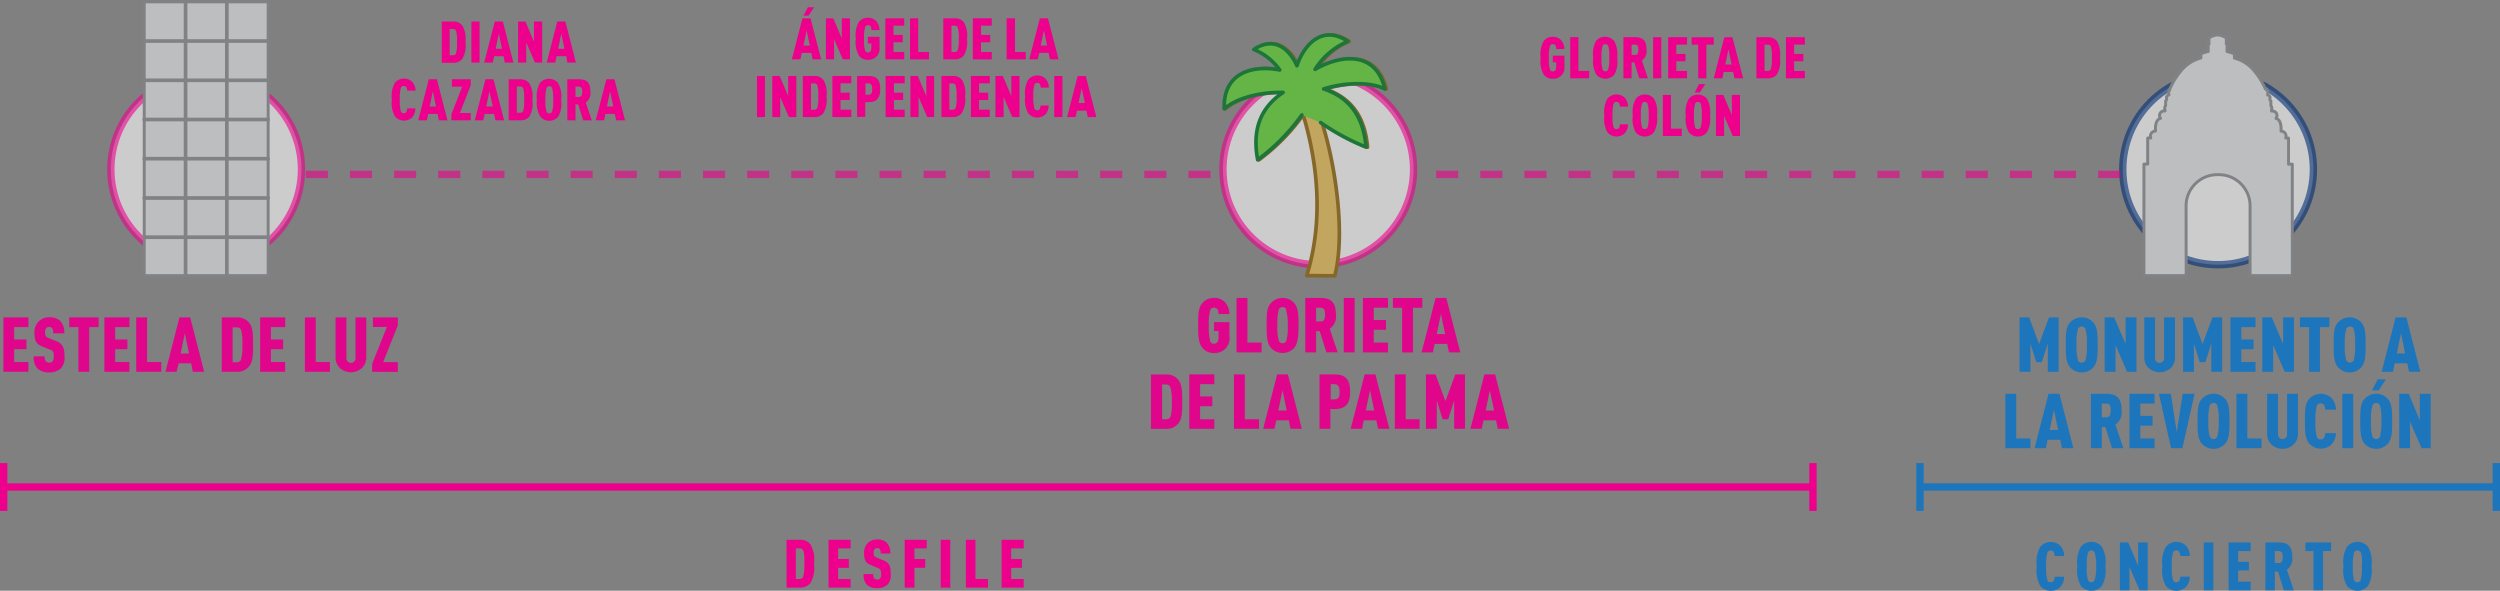 <svg xmlns="http://www.w3.org/2000/svg" width="339.9" height="80.32" viewBox="0 0 339.9 80.32">
  <rect x="0" y="0" width="339.9" height="80.32" fill="#808080" stroke="none"/>
  <defs>
    <style>
      .cls-1, .cls-12, .cls-3 {
        fill: none;
      }

      .cls-1, .cls-12, .cls-5 {
        stroke: #ec008c;
      }

      .cls-1, .cls-12, .cls-3, .cls-5, .cls-6 {
        stroke-miterlimit: 10;
      }

      .cls-11, .cls-2 {
        fill: #ec008c;
      }

      .cls-3 {
        stroke: #1d75bc;
      }

      .cls-4 {
        fill: #1d75bc;
      }

      .cls-5, .cls-6 {
        fill: #fff;
      }

      .cls-12, .cls-5, .cls-6 {
        opacity: 0.6;
      }

      .cls-6 {
        stroke: #002d73;
      }

      .cls-7 {
        fill: #c2a55e;
        stroke: #846729;
      }

      .cls-10, .cls-11, .cls-7, .cls-8 {
        stroke-linecap: round;
        stroke-linejoin: round;
      }

      .cls-11, .cls-7, .cls-8 {
        stroke-width: 0.5px;
      }

      .cls-7, .cls-8 {
        fill-rule: evenodd;
      }

      .cls-8 {
        fill: #65b546;
        stroke: #1e753b;
      }

      .cls-9 {
        fill: #df068c;
      }

      .cls-10 {
        fill: #bcbec0;
        stroke-width: 0.4px;
      }

      .cls-10, .cls-11 {
        stroke: #808285;
      }

      .cls-12 {
        stroke-dasharray: 3;
      }
    </style>
  </defs>
  <title>Asset 2</title>
  <g id="Layer_2" data-name="Layer 2">
    <g id="TXT">
      <g>
        <line class="cls-1" x1="0.5" y1="66.21" x2="246.49" y2="66.21"/>
        <rect class="cls-2" y="62.96" width="1" height="6.5"/>
        <rect class="cls-2" x="245.99" y="62.96" width="1" height="6.5"/>
      </g>
      <g>
        <line class="cls-3" x1="261.04" y1="66.21" x2="339.4" y2="66.21"/>
        <rect class="cls-4" x="260.54" y="62.96" width="1" height="6.5"/>
        <rect class="cls-4" x="338.9" y="62.96" width="1" height="6.5"/>
      </g>
      <g>
        <circle class="cls-5" cx="28.03" cy="23.03" r="12.96"/>
        <circle class="cls-5" cx="179.23" cy="23.03" r="12.96"/>
        <circle class="cls-6" cx="301.57" cy="23.03" r="12.96"/>
        <g>
          <path class="cls-7" d="M177.66,37.47c2.21-7.08,1.64-14.79-.48-21.85a27.26,27.26,0,0,1-6,6.1c-.78-4.13.39-7.11,3.45-9.16-2.41-.07-6,.49-8,2.23-.19-4.88,3.77-6,7.54-5.29a8,8,0,0,0-3.52-2.78c2.73-1.84,4.81-.15,5.86,2.21,1-3,3.54-5.6,6.93-3.31A9.69,9.69,0,0,0,179,9.44c3.58-2.08,8.28-2.47,9.49,2.66-2.42-1.14-6-.73-8.32,0,3.49,1.16,5.41,3.73,5.76,7.91a30.4,30.4,0,0,1-6.18-3.34c2,6.45,3.12,15.46,1.73,20.83Z"/>
          <path class="cls-8" d="M177,15.63a27.26,27.26,0,0,1-6,6.1c-.78-4.13.39-7.11,3.45-9.16-2.41-.07-6,.49-8,2.23-.19-4.88,3.77-6,7.54-5.29a8,8,0,0,0-3.52-2.78c2.73-1.84,4.81-.15,5.86,2.21,1-3,3.54-5.6,6.93-3.31a9.69,9.69,0,0,0-4.46,3.8c3.58-2.08,8.28-2.47,9.49,2.66-2.42-1.14-6-.73-8.32,0,3.49,1.16,5.41,3.73,5.76,7.91a30.4,30.4,0,0,1-6.18-3.34"/>
        </g>
        <g>
          <path class="cls-9" d="M.46,50.55v-7.4H3.86v1.33H1.93v1.67H3.6v1.33H1.93v1.74H3.86v1.33Z"/>
          <path class="cls-9" d="M8.29,50.08a2.31,2.31,0,0,1-1.61.55,2.21,2.21,0,0,1-1.6-.54,2.18,2.18,0,0,1-.49-1.64H6.07a1,1,0,0,0,.16.67.59.59,0,0,0,.46.18.54.54,0,0,0,.47-.19,1,1,0,0,0,.15-.62c0-.71-.11-.83-.64-1l-.93-.38c-.75-.31-1.06-.71-1.06-1.86a2.08,2.08,0,0,1,.67-1.64,2,2,0,0,1,1.36-.47,2.05,2.05,0,0,1,1.46.47,2.24,2.24,0,0,1,.57,1.71H7.23a1.12,1.12,0,0,0-.12-.67.48.48,0,0,0-.43-.19.49.49,0,0,0-.43.2.83.83,0,0,0-.12.53c0,.47.08.6.51.78l.92.37c.93.38,1.21.8,1.21,2.14A2.13,2.13,0,0,1,8.29,50.08Z"/>
          <path class="cls-9" d="M12.13,44.48v6.07H10.66V44.48H9.41V43.15h4v1.33Z"/>
          <path class="cls-9" d="M14.19,50.55v-7.4h3.41v1.33H15.66v1.67h1.66v1.33H15.66v1.74h1.93v1.33Z"/>
          <path class="cls-9" d="M18.52,50.55v-7.4H20v6.07h1.93v1.33Z"/>
          <path class="cls-9" d="M26.22,50.55,26,49.4h-1.7L24,50.55H22.5l1.9-7.4h1.46l1.9,7.4Zm-1.09-5.23-.57,2.74H25.7Z"/>
          <path class="cls-9" d="M33.86,49.83a2,2,0,0,1-1.62.72H30.15v-7.4h2.09a2,2,0,0,1,1.62.72c.52.59.55,1.61.55,3S34.38,49.24,33.86,49.83Zm-1.1-5a.59.59,0,0,0-.55-.32h-.58v4.74h.58a.59.59,0,0,0,.55-.32,6.41,6.41,0,0,0,.18-2.06A6.27,6.27,0,0,0,32.76,44.8Z"/>
          <path class="cls-9" d="M35.37,50.55v-7.4h3.41v1.33H36.84v1.67h1.66v1.33H36.84v1.74h1.93v1.33Z"/>
          <path class="cls-9" d="M41.45,50.55v-7.4h1.48v6.07h1.93v1.33Z"/>
          <path class="cls-9" d="M49.25,50a2.24,2.24,0,0,1-3.08,0,2,2,0,0,1-.55-1.45V43.15H47.1v5.49a.62.62,0,1,0,1.23,0V43.15H49.8v5.41A2,2,0,0,1,49.25,50Z"/>
          <path class="cls-9" d="M50.6,50.55V49.46l2-5H50.7V43.15h3.39v1.09l-2,5h2v1.33Z"/>
        </g>
        <g>
          <path class="cls-4" d="M278.42,50.55V46.7l-.81,2.54h-.76l-.79-2.53v3.84h-1.48v-7.4h1.3l1.35,3.63,1.35-3.63h1.31v7.4Z"/>
          <path class="cls-4" d="M284.65,49.89a2.13,2.13,0,0,1-3.24,0c-.52-.63-.55-1.61-.55-3s0-2.4.55-3a2.13,2.13,0,0,1,3.24,0c.52.63.55,1.61.55,3S285.17,49.25,284.65,49.89Zm-1.12-5.2a.57.57,0,0,0-1,0,6.75,6.75,0,0,0-.2,2.16,6.75,6.75,0,0,0,.2,2.16.57.57,0,0,0,1,0,6.75,6.75,0,0,0,.2-2.16A6.75,6.75,0,0,0,283.53,44.69Z"/>
          <path class="cls-4" d="M289.2,50.55l-1.57-3.62v3.62h-1.48v-7.4h1.29L289,46.77V43.15h1.48v7.4Z"/>
          <path class="cls-4" d="M295.17,50a2.24,2.24,0,0,1-3.08,0,2,2,0,0,1-.55-1.45V43.15H293v5.49a.62.62,0,1,0,1.23,0V43.15h1.48v5.41A2,2,0,0,1,295.17,50Z"/>
          <path class="cls-4" d="M300.65,50.55V46.7l-.81,2.54h-.76l-.79-2.53v3.84h-1.48v-7.4h1.3l1.35,3.63,1.35-3.63h1.31v7.4Z"/>
          <path class="cls-4" d="M303.25,50.55v-7.4h3.41v1.33h-1.93v1.67h1.66v1.33h-1.66v1.74h1.93v1.33Z"/>
          <path class="cls-4" d="M310.63,50.55l-1.57-3.62v3.62h-1.48v-7.4h1.29l1.54,3.62V43.15h1.48v7.4Z"/>
          <path class="cls-4" d="M315.42,44.48v6.07h-1.48V44.48H312.7V43.15h4v1.33Z"/>
          <path class="cls-4" d="M321.08,49.89a2.13,2.13,0,0,1-3.24,0c-.52-.63-.55-1.61-.55-3s0-2.4.55-3a2.13,2.13,0,0,1,3.24,0c.52.63.55,1.61.55,3S321.6,49.25,321.08,49.89ZM320,44.69a.57.57,0,0,0-1,0,6.75,6.75,0,0,0-.2,2.16A6.75,6.75,0,0,0,319,49a.57.57,0,0,0,1,0,6.75,6.75,0,0,0,.2-2.16A6.75,6.75,0,0,0,320,44.69Z"/>
          <path class="cls-4" d="M327.53,50.55l-.24-1.15h-1.7l-.24,1.15h-1.54l1.9-7.4h1.46l1.9,7.4Zm-1.09-5.23-.57,2.74H327Z"/>
          <path class="cls-4" d="M272.65,60.94v-7.4h1.48v6.07h1.93v1.33Z"/>
          <path class="cls-4" d="M280.34,60.94l-.24-1.15h-1.7l-.24,1.15h-1.54l1.9-7.4H280l1.9,7.4Zm-1.09-5.23-.57,2.74h1.14Z"/>
          <path class="cls-4" d="M287.15,60.94l-.9-2.88h-.49v2.88h-1.48v-7.4h2.11c1.61,0,2.06.84,2.06,2.25a2,2,0,0,1-.84,1.94l1.08,3.2Zm-.77-6.07h-.62v1.86h.62c.56,0,.59-.51.59-.94S286.94,54.87,286.38,54.87Z"/>
          <path class="cls-4" d="M289.52,60.94v-7.4h3.41v1.33H291v1.67h1.66v1.33H291v1.74h1.93v1.33Z"/>
          <path class="cls-4" d="M296.72,60.94h-1.54l-1.65-7.4h1.62l.8,5.23.81-5.23h1.62Z"/>
          <path class="cls-4" d="M302.57,60.28a2.13,2.13,0,0,1-3.24,0c-.52-.63-.55-1.61-.55-3s0-2.4.55-3a2.13,2.13,0,0,1,3.24,0c.52.63.55,1.61.55,3S303.09,59.64,302.57,60.28Zm-1.12-5.2a.57.57,0,0,0-1,0,6.75,6.75,0,0,0-.2,2.16,6.75,6.75,0,0,0,.2,2.16.57.57,0,0,0,1,0,6.75,6.75,0,0,0,.2-2.16A6.75,6.75,0,0,0,301.45,55.08Z"/>
          <path class="cls-4" d="M304.07,60.94v-7.4h1.48v6.07h1.93v1.33Z"/>
          <path class="cls-4" d="M311.87,60.41a2.24,2.24,0,0,1-3.08,0,2,2,0,0,1-.55-1.45V53.54h1.48V59a.62.62,0,1,0,1.23,0V53.54h1.48V59A2,2,0,0,1,311.87,60.41Z"/>
          <path class="cls-4" d="M316.93,60.49a2.15,2.15,0,0,1-3-.22c-.52-.63-.55-1.61-.55-3s0-2.4.55-3a2.15,2.15,0,0,1,3-.22,2.39,2.39,0,0,1,.67,1.65h-1.48a1.38,1.38,0,0,0-.11-.57.49.49,0,0,0-.5-.28.51.51,0,0,0-.5.29,6.75,6.75,0,0,0-.2,2.16,6.75,6.75,0,0,0,.2,2.16.51.51,0,0,0,.5.29.49.49,0,0,0,.5-.29,1.37,1.37,0,0,0,.11-.57h1.48A2.41,2.41,0,0,1,316.93,60.49Z"/>
          <path class="cls-4" d="M318.46,60.94v-7.4h1.48v7.4Z"/>
          <path class="cls-4" d="M324.69,60.28a2.13,2.13,0,0,1-3.24,0c-.52-.63-.55-1.61-.55-3s0-2.4.55-3a2.13,2.13,0,0,1,3.24,0c.52.63.55,1.61.55,3S325.21,59.64,324.69,60.28Zm-1.12-5.2a.57.57,0,0,0-1,0,6.75,6.75,0,0,0-.2,2.16,6.75,6.75,0,0,0,.2,2.16.57.57,0,0,0,1,0,6.75,6.75,0,0,0,.2-2.16A6.75,6.75,0,0,0,323.57,55.08Zm-.17-2h-.91l.79-1.51h1.11Z"/>
          <path class="cls-4" d="M329.24,60.94l-1.57-3.62v3.62H326.2v-7.4h1.29L329,57.16V53.54h1.48v7.4Z"/>
        </g>
        <g>
          <path class="cls-2" d="M62.86,8a1.49,1.49,0,0,1-1.22.54H60.06V2.93h1.58a1.49,1.49,0,0,1,1.22.54,3.54,3.54,0,0,1,.42,2.24A3.59,3.59,0,0,1,62.86,8ZM62,4.18a.44.44,0,0,0-.42-.24h-.44V7.51h.44A.44.44,0,0,0,62,7.27a4.86,4.86,0,0,0,.13-1.55A4.75,4.75,0,0,0,62,4.18Z"/>
          <path class="cls-2" d="M64.09,8.51V2.93H65.2V8.51Z"/>
          <path class="cls-2" d="M68.64,8.51l-.18-.87H67.18L67,8.51H65.83l1.44-5.58h1.1L69.8,8.51Zm-.82-3.95-.43,2.07h.86Z"/>
          <path class="cls-2" d="M72.74,8.51,71.55,5.78V8.51H70.44V2.93h1l1.16,2.73V2.93h1.11V8.51Z"/>
          <path class="cls-2" d="M77.13,8.51,77,7.64H75.67l-.18.87H74.33l1.44-5.58h1.1L78.3,8.51Zm-.82-3.95-.43,2.07h.86Z"/>
          <path class="cls-2" d="M56,16a1.62,1.62,0,0,1-2.3-.17,3.66,3.66,0,0,1-.42-2.29,3.66,3.66,0,0,1,.42-2.29,1.62,1.62,0,0,1,2.3-.17,1.81,1.81,0,0,1,.5,1.25H55.36a1.06,1.06,0,0,0-.09-.43.37.37,0,0,0-.38-.21.38.38,0,0,0-.38.22,5.12,5.12,0,0,0-.15,1.63,5.11,5.11,0,0,0,.15,1.63.38.38,0,0,0,.38.22.37.37,0,0,0,.38-.22,1.06,1.06,0,0,0,.09-.43h1.11A1.83,1.83,0,0,1,56,16Z"/>
          <path class="cls-2" d="M59.67,16.36l-.18-.87H58.21l-.18.87H56.86l1.44-5.58h1.1l1.44,5.58Zm-.82-3.95-.43,2.07h.86Z"/>
          <path class="cls-2" d="M61.37,16.36v-.82l1.47-3.76h-1.4v-1H64v.82l-1.47,3.76H64v1Z"/>
          <path class="cls-2" d="M67.36,16.36l-.18-.87H65.89l-.18.87H64.55L66,10.78h1.1l1.44,5.58Zm-.82-3.95-.43,2.07H67Z"/>
          <path class="cls-2" d="M72,15.82a1.49,1.49,0,0,1-1.22.54H69.16V10.78h1.58a1.49,1.49,0,0,1,1.22.54,3.54,3.54,0,0,1,.42,2.24A3.59,3.59,0,0,1,72,15.82ZM71.13,12a.44.44,0,0,0-.42-.24h-.44v3.58h.44a.44.44,0,0,0,.42-.24,4.86,4.86,0,0,0,.13-1.55A4.75,4.75,0,0,0,71.13,12Z"/>
          <path class="cls-2" d="M75.91,15.86a1.61,1.61,0,0,1-2.45,0A3.66,3.66,0,0,1,73,13.57a3.66,3.66,0,0,1,.42-2.29,1.61,1.61,0,0,1,2.45,0,3.66,3.66,0,0,1,.42,2.29A3.66,3.66,0,0,1,75.91,15.86Zm-.85-3.92a.43.43,0,0,0-.75,0,5.12,5.12,0,0,0-.15,1.63,5.11,5.11,0,0,0,.15,1.63.43.43,0,0,0,.75,0,5.08,5.08,0,0,0,.15-1.63A5.09,5.09,0,0,0,75.06,11.94Z"/>
          <path class="cls-2" d="M79.29,16.36l-.68-2.17h-.37v2.17H77.13V10.78h1.59c1.22,0,1.55.63,1.55,1.7a1.53,1.53,0,0,1-.63,1.47l.82,2.42Zm-.58-4.58h-.47v1.4h.47c.42,0,.45-.38.45-.71S79.13,11.78,78.71,11.78Z"/>
          <path class="cls-2" d="M83.77,16.36l-.18-.87H82.31l-.18.87H81l1.44-5.58h1.1l1.44,5.58Zm-.82-3.95-.43,2.07h.86Z"/>
        </g>
        <g>
          <path class="cls-2" d="M110.49,8.07l-.18-.87H109l-.18.87h-1.16l1.44-5.58h1.1l1.44,5.58Zm-.56-5.94h-.69l.6-1.14h.84Zm-.26,2-.43,2.07h.86Z"/>
          <path class="cls-2" d="M114.59,8.07,113.4,5.34V8.07h-1.11V2.49h1l1.16,2.73V2.49h1.11V8.07Z"/>
          <path class="cls-2" d="M118,8.13a1.47,1.47,0,0,1-1.22-.56,3.66,3.66,0,0,1-.42-2.29A3.66,3.66,0,0,1,116.76,3,1.47,1.47,0,0,1,118,2.42a1.52,1.52,0,0,1,1.1.42,1.85,1.85,0,0,1,.48,1.25h-1.11c0-.24,0-.66-.46-.66a.38.38,0,0,0-.38.22,5.12,5.12,0,0,0-.15,1.63,5.11,5.11,0,0,0,.15,1.63.38.38,0,0,0,.38.22c.37,0,.46-.34.46-.65V5.9H118V5h1.58V6.42A1.51,1.51,0,0,1,118,8.13Z"/>
          <path class="cls-2" d="M120.37,8.07V2.49h2.57v1h-1.46V4.75h1.25v1h-1.25V7.07h1.46v1Z"/>
          <path class="cls-2" d="M123.73,8.07V2.49h1.11V7.07h1.46v1Z"/>
          <path class="cls-2" d="M131.05,7.53a1.49,1.49,0,0,1-1.22.54h-1.58V2.49h1.58a1.49,1.49,0,0,1,1.22.54,3.54,3.54,0,0,1,.42,2.24A3.59,3.59,0,0,1,131.05,7.53Zm-.83-3.8a.44.44,0,0,0-.42-.24h-.44V7.07h.44a.44.44,0,0,0,.42-.24,4.86,4.86,0,0,0,.13-1.55A4.75,4.75,0,0,0,130.22,3.73Z"/>
          <path class="cls-2" d="M132.27,8.07V2.49h2.57v1h-1.46V4.75h1.25v1h-1.25V7.07h1.46v1Z"/>
          <path class="cls-2" d="M136.86,8.07V2.49H138V7.07h1.46v1Z"/>
          <path class="cls-2" d="M142.75,8.07l-.18-.87h-1.29l-.18.87h-1.16l1.44-5.58h1.1l1.44,5.58Zm-.82-3.95-.43,2.07h.86Z"/>
          <path class="cls-2" d="M102.92,15.92V10.33H104v5.58Z"/>
          <path class="cls-2" d="M107.26,15.92l-1.18-2.73v2.73H105V10.33h1l1.16,2.73V10.33h1.11v5.58Z"/>
          <path class="cls-2" d="M111.95,15.38a1.49,1.49,0,0,1-1.22.54h-1.58V10.33h1.58a1.49,1.49,0,0,1,1.22.54,3.54,3.54,0,0,1,.42,2.24A3.59,3.59,0,0,1,111.95,15.38Zm-.83-3.8a.44.44,0,0,0-.42-.24h-.44v3.58h.44a.44.44,0,0,0,.42-.24,4.86,4.86,0,0,0,.13-1.55A4.75,4.75,0,0,0,111.12,11.58Z"/>
          <path class="cls-2" d="M113.17,15.92V10.33h2.57v1h-1.46V12.6h1.25v1h-1.25v1.31h1.46v1Z"/>
          <path class="cls-2" d="M118.1,13.89h-.46v2h-1.11V10.33h1.58c1.21,0,1.57.69,1.57,1.78S119.31,13.89,118.1,13.89Zm0-2.56h-.43v1.55h.43c.47,0,.49-.42.49-.78S118.54,11.34,118.07,11.34Z"/>
          <path class="cls-2" d="M120.41,15.92V10.33H123v1h-1.46V12.6h1.25v1h-1.25v1.31H123v1Z"/>
          <path class="cls-2" d="M126.07,15.92l-1.18-2.73v2.73h-1.11V10.33h1l1.16,2.73V10.33H127v5.58Z"/>
          <path class="cls-2" d="M130.76,15.38a1.49,1.49,0,0,1-1.22.54H128V10.33h1.58a1.49,1.49,0,0,1,1.22.54,3.54,3.54,0,0,1,.42,2.24A3.59,3.59,0,0,1,130.76,15.38Zm-.83-3.8a.44.44,0,0,0-.42-.24h-.44v3.58h.44a.44.44,0,0,0,.42-.24,4.86,4.86,0,0,0,.13-1.55A4.75,4.75,0,0,0,129.92,11.58Z"/>
          <path class="cls-2" d="M132,15.92V10.33h2.57v1h-1.46V12.6h1.25v1h-1.25v1.31h1.46v1Z"/>
          <path class="cls-2" d="M137.63,15.92l-1.18-2.73v2.73h-1.11V10.33h1l1.16,2.73V10.33h1.11v5.58Z"/>
          <path class="cls-2" d="M142.1,15.58a1.62,1.62,0,0,1-2.3-.17,3.66,3.66,0,0,1-.42-2.29,3.66,3.66,0,0,1,.42-2.29,1.62,1.62,0,0,1,2.3-.17,1.81,1.81,0,0,1,.5,1.25h-1.11a1.06,1.06,0,0,0-.09-.43.37.37,0,0,0-.38-.21.38.38,0,0,0-.38.22,5.12,5.12,0,0,0-.15,1.63,5.11,5.11,0,0,0,.15,1.63A.38.38,0,0,0,141,15a.37.37,0,0,0,.38-.22,1.06,1.06,0,0,0,.09-.43h1.11A1.83,1.83,0,0,1,142.1,15.58Z"/>
          <path class="cls-2" d="M143.34,15.92V10.33h1.11v5.58Z"/>
          <path class="cls-2" d="M147.89,15.92l-.18-.87h-1.29l-.18.87h-1.16l1.44-5.58h1.1l1.44,5.58ZM147.07,12,146.64,14h.86Z"/>
        </g>
        <g>
          <path class="cls-2" d="M211.11,10.71a1.47,1.47,0,0,1-1.22-.56,3.66,3.66,0,0,1-.42-2.29,3.66,3.66,0,0,1,.42-2.29A1.47,1.47,0,0,1,211.11,5a1.52,1.52,0,0,1,1.1.42,1.85,1.85,0,0,1,.48,1.25h-1.11c0-.24,0-.66-.46-.66a.38.38,0,0,0-.38.22,5.12,5.12,0,0,0-.15,1.63,5.11,5.11,0,0,0,.15,1.63.38.38,0,0,0,.38.22c.37,0,.46-.34.46-.65V8.47h-.46v-.9h1.58V9A1.51,1.51,0,0,1,211.11,10.71Z"/>
          <path class="cls-2" d="M213.49,10.65V5.06h1.11V9.64h1.46v1Z"/>
          <path class="cls-2" d="M219.49,10.14a1.61,1.61,0,0,1-2.45,0,3.66,3.66,0,0,1-.42-2.29A3.66,3.66,0,0,1,217,5.56a1.61,1.61,0,0,1,2.45,0,3.66,3.66,0,0,1,.42,2.29A3.66,3.66,0,0,1,219.49,10.14Zm-.85-3.92a.43.43,0,0,0-.75,0,5.12,5.12,0,0,0-.15,1.63,5.11,5.11,0,0,0,.15,1.63.43.43,0,0,0,.75,0,5.08,5.08,0,0,0,.15-1.63A5.09,5.09,0,0,0,218.65,6.22Z"/>
          <path class="cls-2" d="M222.88,10.65l-.68-2.17h-.37v2.17h-1.11V5.06h1.59c1.22,0,1.55.63,1.55,1.7a1.53,1.53,0,0,1-.63,1.47l.82,2.42Zm-.58-4.58h-.47v1.4h.47c.42,0,.45-.38.45-.71S222.72,6.07,222.3,6.07Z"/>
          <path class="cls-2" d="M224.76,10.65V5.06h1.11v5.58Z"/>
          <path class="cls-2" d="M226.8,10.65V5.06h2.57v1h-1.46V7.33h1.25v1h-1.25V9.64h1.46v1Z"/>
          <path class="cls-2" d="M232,6.07v4.58h-1.11V6.07H230v-1h3v1Z"/>
          <path class="cls-2" d="M235.82,10.65l-.18-.87h-1.29l-.18.87H233l1.44-5.58h1.1L237,10.65ZM235,6.7l-.43,2.07h.86Z"/>
          <path class="cls-2" d="M241.6,10.11a1.49,1.49,0,0,1-1.22.54H238.8V5.06h1.58a1.49,1.49,0,0,1,1.22.54A3.54,3.54,0,0,1,242,7.85,3.59,3.59,0,0,1,241.6,10.11Zm-.83-3.8a.44.44,0,0,0-.42-.24h-.44V9.64h.44a.44.44,0,0,0,.42-.24,4.86,4.86,0,0,0,.13-1.55A4.75,4.75,0,0,0,240.77,6.31Z"/>
          <path class="cls-2" d="M242.82,10.65V5.06h2.57v1h-1.46V7.33h1.25v1h-1.25V9.64h1.46v1Z"/>
          <path class="cls-2" d="M220.85,18.16a1.62,1.62,0,0,1-2.3-.17,3.66,3.66,0,0,1-.42-2.29,3.66,3.66,0,0,1,.42-2.29,1.62,1.62,0,0,1,2.3-.17,1.81,1.81,0,0,1,.5,1.25h-1.11a1.06,1.06,0,0,0-.09-.43.37.37,0,0,0-.38-.21.38.38,0,0,0-.38.22,5.12,5.12,0,0,0-.15,1.63,5.11,5.11,0,0,0,.15,1.63.38.38,0,0,0,.38.22.37.37,0,0,0,.38-.22,1.06,1.06,0,0,0,.09-.43h1.11A1.83,1.83,0,0,1,220.85,18.16Z"/>
          <path class="cls-2" d="M224.85,18a1.61,1.61,0,0,1-2.45,0A3.66,3.66,0,0,1,222,15.7a3.66,3.66,0,0,1,.42-2.29,1.61,1.61,0,0,1,2.45,0,3.66,3.66,0,0,1,.42,2.29A3.66,3.66,0,0,1,224.85,18ZM224,14.07a.43.43,0,0,0-.75,0,5.12,5.12,0,0,0-.15,1.63,5.11,5.11,0,0,0,.15,1.63.43.43,0,0,0,.75,0,5.08,5.08,0,0,0,.15-1.63A5.09,5.09,0,0,0,224,14.07Z"/>
          <path class="cls-2" d="M226.08,18.49V12.91h1.11v4.58h1.46v1Z"/>
          <path class="cls-2" d="M232.07,18a1.61,1.61,0,0,1-2.45,0,3.66,3.66,0,0,1-.42-2.29,3.66,3.66,0,0,1,.42-2.29,1.61,1.61,0,0,1,2.45,0,3.66,3.66,0,0,1,.42,2.29A3.66,3.66,0,0,1,232.07,18Zm-.85-3.92a.43.43,0,0,0-.75,0,5.12,5.12,0,0,0-.15,1.63,5.11,5.11,0,0,0,.15,1.63.43.43,0,0,0,.75,0,5.08,5.08,0,0,0,.15-1.63A5.09,5.09,0,0,0,231.23,14.07Zm-.12-1.51h-.69l.6-1.14h.84Z"/>
          <path class="cls-2" d="M235.59,18.49l-1.18-2.73v2.73h-1.11V12.91h1l1.16,2.73V12.91h1.11v5.58Z"/>
        </g>
        <g>
          <path class="cls-9" d="M165.07,48a1.94,1.94,0,0,1-1.62-.75c-.52-.63-.55-1.61-.55-3s0-2.4.55-3a1.94,1.94,0,0,1,1.62-.75,2,2,0,0,1,1.45.55,2.44,2.44,0,0,1,.63,1.65h-1.48c0-.31-.05-.87-.61-.87a.51.51,0,0,0-.5.29,6.75,6.75,0,0,0-.2,2.16,6.75,6.75,0,0,0,.2,2.16.51.51,0,0,0,.5.29c.49,0,.61-.46.61-.86V45h-.61v-1.2h2.09v1.88A2,2,0,0,1,165.07,48Z"/>
          <path class="cls-9" d="M168.12,47.91v-7.4h1.48v6.07h1.93v1.33Z"/>
          <path class="cls-9" d="M176,47.25a2.13,2.13,0,0,1-3.24,0c-.52-.63-.55-1.61-.55-3s0-2.4.55-3a2.13,2.13,0,0,1,3.24,0c.52.63.55,1.61.55,3S176.48,46.62,176,47.25Zm-1.12-5.2a.57.57,0,0,0-1,0,6.75,6.75,0,0,0-.2,2.16,6.75,6.75,0,0,0,.2,2.16.57.57,0,0,0,1,0,6.75,6.75,0,0,0,.2-2.16A6.75,6.75,0,0,0,174.83,42.05Z"/>
          <path class="cls-9" d="M180.33,47.91l-.9-2.88h-.49v2.88h-1.48v-7.4h2.11c1.61,0,2.06.84,2.06,2.25a2,2,0,0,1-.84,1.94l1.08,3.2Zm-.77-6.07h-.62v1.86h.62c.56,0,.59-.51.59-.94S180.12,41.85,179.56,41.85Z"/>
          <path class="cls-9" d="M182.7,47.91v-7.4h1.48v7.4Z"/>
          <path class="cls-9" d="M185.3,47.91v-7.4h3.41v1.33h-1.93v1.67h1.66v1.33h-1.66v1.74h1.93v1.33Z"/>
          <path class="cls-9" d="M192.11,41.85v6.07h-1.48V41.85h-1.25V40.52h4v1.33Z"/>
          <path class="cls-9" d="M197,47.91l-.24-1.15h-1.7l-.24,1.15h-1.54l1.9-7.4h1.46l1.9,7.4Zm-1.09-5.23-.57,2.74h1.14Z"/>
          <path class="cls-9" d="M160.19,57.59a2,2,0,0,1-1.62.72h-2.09v-7.4h2.09a2,2,0,0,1,1.62.72c.52.59.55,1.61.55,3S160.71,57,160.19,57.59Zm-1.1-5a.59.59,0,0,0-.55-.32H158V57h.58a.59.59,0,0,0,.55-.32,6.41,6.41,0,0,0,.18-2.06A6.27,6.27,0,0,0,159.09,52.56Z"/>
          <path class="cls-9" d="M161.69,58.3v-7.4h3.41v1.33h-1.93v1.67h1.66v1.33h-1.66V57h1.93V58.3Z"/>
          <path class="cls-9" d="M167.77,58.3v-7.4h1.48V57h1.93V58.3Z"/>
          <path class="cls-9" d="M175.46,58.3l-.24-1.15h-1.7l-.24,1.15h-1.54l1.9-7.4h1.46l1.9,7.4Zm-1.09-5.23-.57,2.74h1.14Z"/>
          <path class="cls-9" d="M181.49,55.62h-.61V58.3H179.4v-7.4h2.09c1.6,0,2.08.91,2.08,2.36S183.09,55.62,181.49,55.62Zm0-3.39h-.57v2.06h.57c.62,0,.64-.56.64-1S182.07,52.24,181.45,52.24Z"/>
          <path class="cls-9" d="M187.36,58.3l-.24-1.15h-1.7l-.24,1.15h-1.54l1.9-7.4H187l1.9,7.4Zm-1.09-5.23-.57,2.74h1.14Z"/>
          <path class="cls-9" d="M189.64,58.3v-7.4h1.48V57H193V58.3Z"/>
          <path class="cls-9" d="M197.71,58.3V54.45L196.9,57h-.76l-.79-2.53V58.3h-1.48v-7.4h1.3l1.35,3.63,1.35-3.63h1.31v7.4Z"/>
          <path class="cls-9" d="M203.64,58.3l-.24-1.15h-1.7l-.24,1.15h-1.54l1.9-7.4h1.46l1.9,7.4Zm-1.09-5.23L202,55.82h1.14Z"/>
        </g>
        <g>
          <rect class="cls-10" x="19.61" y="0.25" width="16.85" height="37.22"/>
          <line class="cls-11" x1="25.23" y1="0.25" x2="25.23" y2="37.47"/>
          <line class="cls-11" x1="30.84" y1="0.25" x2="30.84" y2="37.47"/>
          <line class="cls-11" x1="19.61" y1="5.58" x2="36.46" y2="5.58"/>
          <line class="cls-11" x1="19.61" y1="10.92" x2="36.46" y2="10.92"/>
          <line class="cls-11" x1="19.61" y1="16.25" x2="36.46" y2="16.25"/>
          <line class="cls-11" x1="19.61" y1="21.58" x2="36.46" y2="21.58"/>
          <line class="cls-11" x1="19.61" y1="26.92" x2="36.46" y2="26.92"/>
          <line class="cls-11" x1="19.61" y1="32.25" x2="36.46" y2="32.25"/>
        </g>
        <line class="cls-12" x1="41.58" y1="23.71" x2="165.77" y2="23.71"/>
        <line class="cls-12" x1="195.26" y1="23.71" x2="288.61" y2="23.71"/>
        <path class="cls-10" d="M297.22,27.89a4.25,4.25,0,0,1,4.35-4.14h0a4.25,4.25,0,0,1,4.35,4.14h0v9.58h5.74V22.32h-.51V18.77h-.38a.69.69,0,0,0-.64-.94h0v-.1s.13-1.46-.69-1.63a.61.61,0,0,0-.45-1l-.15,0v-.17s.13-.36-.09-.54v-.67s-.17-.11-.14-.27.1-.41-.31-.54c0,0,.14-.62-.11-.63v-.19H308a10,10,0,0,0-1.41-2.32,5.18,5.18,0,0,0-2.8-1.87V7.34h0a5.53,5.53,0,0,0-1-.33V6h-.1V5.17a2.31,2.31,0,0,0-1.18-.42h0a2.31,2.31,0,0,0-1.18.42V6h-.1V7a5.53,5.53,0,0,0-1,.33h0v.56a5.18,5.18,0,0,0-2.8,1.87,10,10,0,0,0-1.41,2.32H295v.19c-.26,0-.11.63-.11.63-.42.14-.34.38-.31.54s-.14.27-.14.27v.67c-.22.18-.09.54-.09.54v.17l-.15,0a.61.61,0,0,0-.45,1c-.82.17-.69,1.63-.69,1.63v.1h0a.69.69,0,0,0-.64.94H292v3.55h-.51V37.47h5.74Z"/>
      </g>
      <g>
        <path class="cls-2" d="M110.19,79.26a1.73,1.73,0,0,1-1.42.63h-1.83v-6.5h1.83a1.73,1.73,0,0,1,1.42.63,4.11,4.11,0,0,1,.48,2.61A4.17,4.17,0,0,1,110.19,79.26Zm-1-4.42a.51.51,0,0,0-.48-.28h-.51v4.16h.51a.51.51,0,0,0,.48-.28,5.62,5.62,0,0,0,.16-1.81A5.5,5.5,0,0,0,109.23,74.85Z"/>
        <path class="cls-2" d="M112.65,79.89v-6.5h3v1.17h-1.7V76h1.46V77.2h-1.46v1.52h1.7v1.17Z"/>
        <path class="cls-2" d="M120.67,79.48a2,2,0,0,1-1.41.48,1.94,1.94,0,0,1-1.41-.47,1.91,1.91,0,0,1-.43-1.44h1.3a.87.87,0,0,0,.14.59.52.52,0,0,0,.4.16.47.47,0,0,0,.41-.16.85.85,0,0,0,.13-.55c0-.62-.1-.73-.57-.92l-.82-.34c-.66-.27-.93-.62-.93-1.63a1.82,1.82,0,0,1,.58-1.44,1.78,1.78,0,0,1,1.2-.41,1.8,1.8,0,0,1,1.28.41,2,2,0,0,1,.5,1.5h-1.3a1,1,0,0,0-.11-.58.42.42,0,0,0-.37-.16.43.43,0,0,0-.37.17.73.73,0,0,0-.11.46c0,.41.07.53.45.68l.81.33c.82.34,1.06.7,1.06,1.88A1.87,1.87,0,0,1,120.67,79.48Z"/>
        <path class="cls-2" d="M124.33,74.56V76h1.46V77.2h-1.46v2.69H123v-6.5h3v1.17Z"/>
        <path class="cls-2" d="M127.9,79.89v-6.5h1.3v6.5Z"/>
        <path class="cls-2" d="M131.32,79.89v-6.5h1.3v5.33h1.7v1.17Z"/>
        <path class="cls-2" d="M136.18,79.89v-6.5h3v1.17h-1.7V76h1.46V77.2h-1.46v1.52h1.7v1.17Z"/>
      </g>
      <g>
        <path class="cls-4" d="M280.07,79.86a1.89,1.89,0,0,1-2.67-.19,4.26,4.26,0,0,1-.48-2.66,4.27,4.27,0,0,1,.48-2.67,1.89,1.89,0,0,1,2.67-.19,2.1,2.1,0,0,1,.58,1.45h-1.3a1.24,1.24,0,0,0-.1-.5.43.43,0,0,0-.44-.25.45.45,0,0,0-.44.26,5.93,5.93,0,0,0-.17,1.9,5.92,5.92,0,0,0,.17,1.9.45.45,0,0,0,.44.26.43.43,0,0,0,.44-.26,1.24,1.24,0,0,0,.1-.5h1.3A2.13,2.13,0,0,1,280.07,79.86Z"/>
        <path class="cls-4" d="M285.77,79.66a1.87,1.87,0,0,1-2.85,0,4.26,4.26,0,0,1-.48-2.66,4.27,4.27,0,0,1,.48-2.67,1.87,1.87,0,0,1,2.85,0,4.27,4.27,0,0,1,.48,2.67A4.26,4.26,0,0,1,285.77,79.66Zm-1-4.56a.5.5,0,0,0-.88,0,5.93,5.93,0,0,0-.17,1.9,5.93,5.93,0,0,0,.17,1.9.5.5,0,0,0,.88,0A5.92,5.92,0,0,0,285,77,5.93,5.93,0,0,0,284.78,75.1Z"/>
        <path class="cls-4" d="M290.9,80.25l-1.38-3.18v3.18h-1.3v-6.5h1.13l1.35,3.18V73.75H292v6.5Z"/>
        <path class="cls-4" d="M297.14,79.86a1.89,1.89,0,0,1-2.67-.19A4.26,4.26,0,0,1,294,77a4.27,4.27,0,0,1,.48-2.67,1.89,1.89,0,0,1,2.67-.19,2.1,2.1,0,0,1,.58,1.45h-1.3a1.24,1.24,0,0,0-.1-.5.43.43,0,0,0-.44-.25.45.45,0,0,0-.44.26,5.93,5.93,0,0,0-.17,1.9,5.93,5.93,0,0,0,.17,1.9.45.45,0,0,0,.44.26.43.43,0,0,0,.44-.26,1.24,1.24,0,0,0,.1-.5h1.3A2.13,2.13,0,0,1,297.14,79.86Z"/>
        <path class="cls-4" d="M299.63,80.25v-6.5h1.3v6.5Z"/>
        <path class="cls-4" d="M303,80.25v-6.5h3v1.17h-1.7v1.47h1.46v1.17h-1.46v1.52H306v1.17Z"/>
        <path class="cls-4" d="M310.51,80.25l-.79-2.53h-.43v2.53H308v-6.5h1.85c1.41,0,1.81.74,1.81,2a1.78,1.78,0,0,1-.74,1.71l.95,2.81Zm-.68-5.33h-.55v1.63h.55c.49,0,.52-.45.52-.82S310.33,74.92,309.83,74.92Z"/>
        <path class="cls-4" d="M315.84,74.92v5.33h-1.3V74.92h-1.09V73.75h3.49v1.17Z"/>
        <path class="cls-4" d="M321.95,79.66a1.87,1.87,0,0,1-2.85,0,4.26,4.26,0,0,1-.48-2.66,4.27,4.27,0,0,1,.48-2.67,1.87,1.87,0,0,1,2.85,0,4.27,4.27,0,0,1,.48,2.67A4.26,4.26,0,0,1,321.95,79.66Zm-1-4.56a.5.5,0,0,0-.88,0,5.93,5.93,0,0,0-.17,1.9,5.93,5.93,0,0,0,.17,1.9.5.5,0,0,0,.88,0,5.92,5.92,0,0,0,.17-1.9A5.93,5.93,0,0,0,321,75.1Z"/>
      </g>
    </g>
  </g>
</svg>

